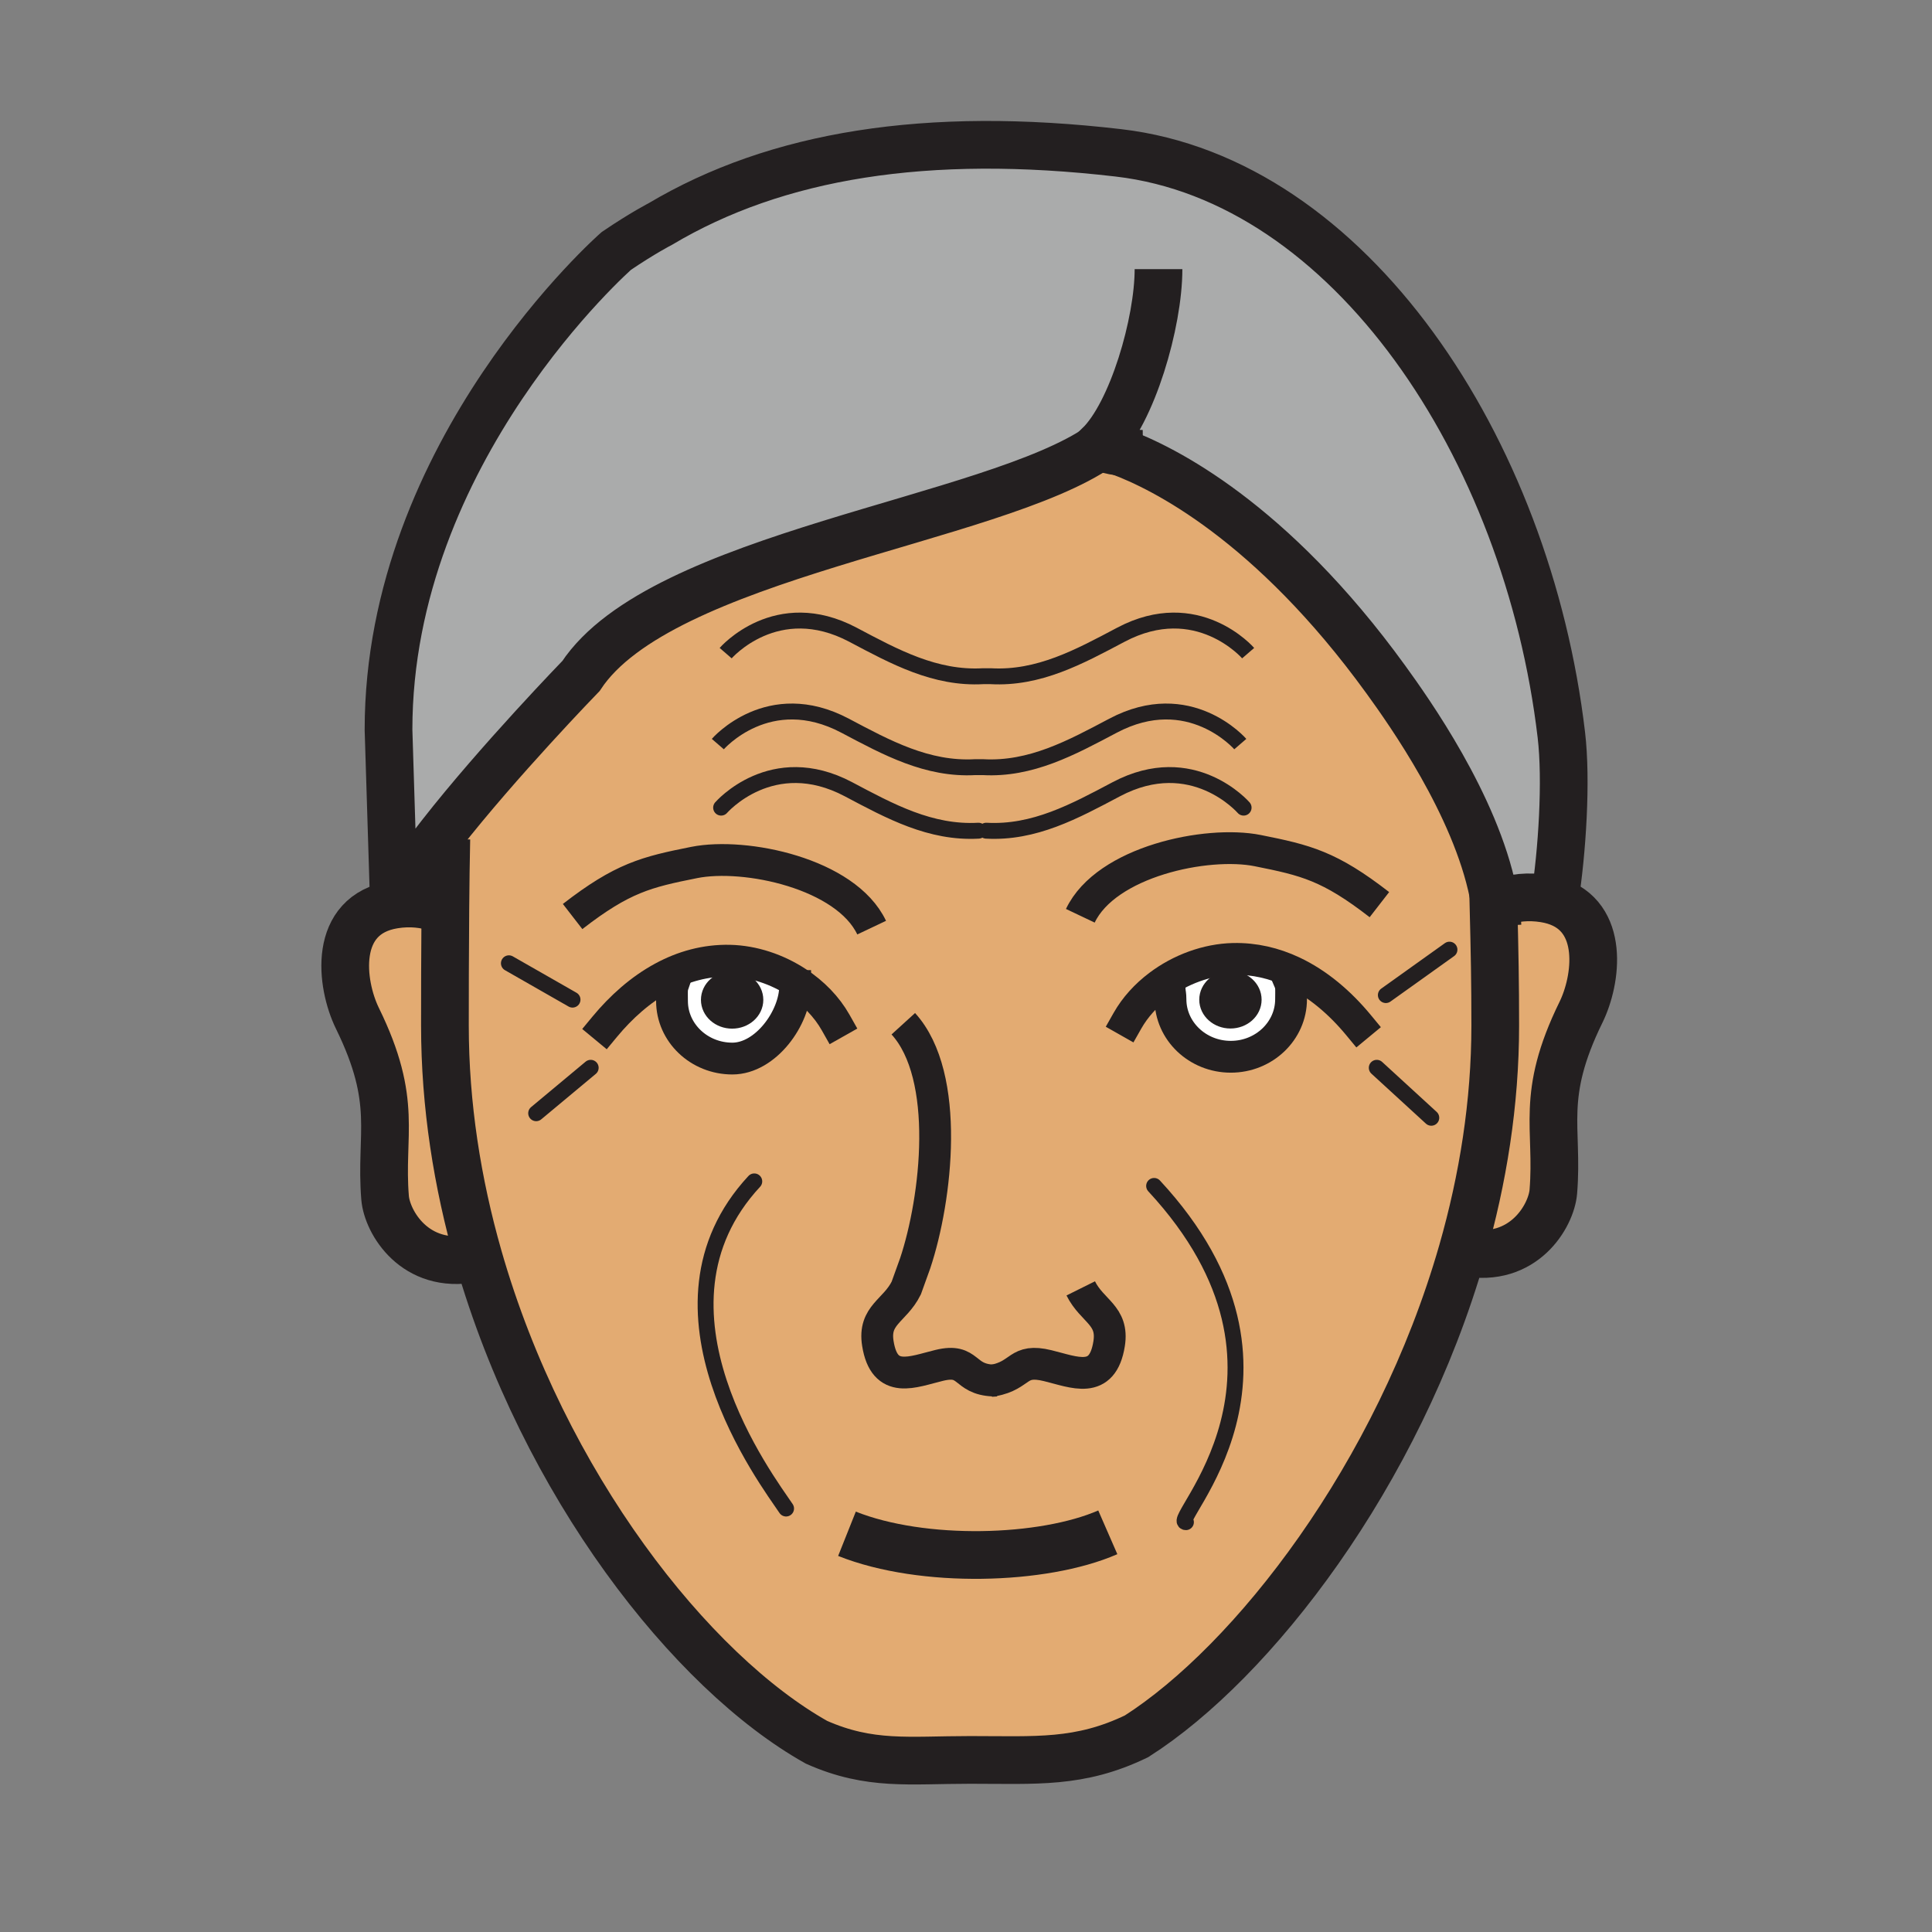 <?xml version="1.0"?><svg xmlns="http://www.w3.org/2000/svg" width="850.394" height="850.394" viewBox="0 0 850.394 850.394" overflow="visible"><rect x="0" y="0" width="850.394" height="850.394" fill="#808080" stroke="none"/><path d="M684.23 396.53c22.329 6.82 18.68 34.73 11.64 49.07-18.15 37.04-9.84 50.66-12.15 78.92-.89 10.74-13.13 31.61-38.72 26.73l-1.36-.39c9.12-31.841 14.511-65.37 14.511-99.46 0-18.801-.24-31.98-.811-54.19h.641l2.319-.02c5.851-2.09 12.391-2.81 19.521-1.67 1.569.25 3.039.59 4.409 1.01z" fill="#e3ab72" class="aac-skin-fill"></path><path d="M657.23 393.14c-7.91-38.92-36.94-79.82-47.23-94.03-50.6-69.86-98.2-93.25-117.01-100.23-5.44-2.02-8.471-2.66-8.471-2.66-.1.07-.199.14-.31.21-47.5 33.04-193.18 47.59-228.48 101.11 0 0-36.43 37.56-61.67 69.87-9.07 11.6-16.69 22.53-20.66 30.8l-2.39-77.02c0-122.86 100.28-210.74 100.28-210.74 11.6-7.88 19.36-11.85 19.36-11.85 51.14-30.43 117.29-41.15 201.66-31.32 101.86 11.88 180.04 129.9 194.94 256.2 2.37 20.07.39 51.37-3.02 73.05-1.37-.42-2.841-.76-4.41-1.01-7.13-1.14-13.67-.42-19.521 1.67l-2.319.02a98.125 98.125 0 0 0-.749-4.07z" fill="#aaabab" class="aac-hair-fill"></path><path d="M350.98 432.49c-8.86-5.851-19.42-9.38-29.77-9.62-10.7-.23-20.59 2.58-29.51 7.42l4.55 3.1c-.67 1.96-.46 3.73-.46 7.2 0 14 11.9 25.351 26.56 25.351C337.01 465.94 350 448 350 434l.98-1.51zm86.21 175.16c-.33.069-.671.13-1.021.18l2.26-.15c-.429 0-.839-.01-1.239-.03zm131.73-179.91c-8-3.75-16.72-5.86-26.04-5.66-11.56.26-23.39 4.64-32.81 11.76l4.8 2.271c.05.819.33 1.71.33 3.689 0 14 11.88 25.351 26.55 25.351 14.63 0 26.53-11.351 26.53-25.351 0-3.819.27-5.58-.681-7.81l1.321-4.25zm88.42-30.53c.57 22.21.811 35.39.811 54.19 0 34.09-5.391 67.619-14.511 99.46-28.229 98.5-92.27 180.81-143.38 213.399-25.1 12.12-44.229 10.391-73.26 10.391-26.85 0-44.04 2.67-67.59-7.761C304.23 735.97 239.2 653.23 210.59 553.26c-9.3-32.529-14.75-66.87-14.75-101.859 0-11.591.02-31.891.19-51.5.09-10.98.23-21.75.43-30.64l-2.4-1.85c25.24-32.31 61.67-69.87 61.67-69.87 35.3-53.52 180.98-68.07 228.48-101.11 1.23 1.08 4.93 1.9 8.78 2.45 18.81 6.98 66.41 30.37 117.01 100.23 10.29 14.21 39.32 55.11 47.23 94.03.04 1.389.08 2.739.11 4.069z" fill="#e3ab72" class="aac-skin-fill"></path><path d="M568.92 427.74l-1.32 4.25c.95 2.229.681 3.99.681 7.81 0 14-11.9 25.351-26.53 25.351-14.67 0-26.55-11.351-26.55-25.351 0-1.979-.28-2.87-.33-3.689l-4.8-2.271c9.42-7.12 21.25-11.5 32.81-11.76 9.319-.2 18.039 1.91 26.039 5.66zm-17.75 12.29c0-4.73-4.28-8.55-9.57-8.55s-9.59 3.819-9.59 8.55c0 4.72 4.3 8.54 9.59 8.54s9.57-3.82 9.57-8.54z" fill="#fff"></path><path d="M541.6 431.48c5.29 0 9.57 3.819 9.57 8.55 0 4.72-4.28 8.54-9.57 8.54s-9.59-3.82-9.59-8.54c0-4.73 4.3-8.55 9.59-8.55z" fill="#231f20"></path><path d="M350.98 432.49L350 434c0 14-12.99 31.94-27.65 31.94-14.66 0-26.56-11.351-26.56-25.351 0-3.47-.21-5.24.46-7.2l-4.55-3.1c8.92-4.84 18.81-7.65 29.51-7.42 10.35.241 20.91 3.771 29.77 9.621zm-19.14 7.6c0-4.72-4.3-8.55-9.59-8.55s-9.58 3.83-9.58 8.55 4.29 8.54 9.58 8.54 9.59-3.82 9.59-8.54z" fill="#fff"></path><path d="M322.25 431.54c5.29 0 9.59 3.83 9.59 8.55s-4.3 8.54-9.59 8.54-9.58-3.82-9.58-8.54 4.29-8.55 9.58-8.55z" fill="#231f20"></path><path d="M210.59 553.26l-2.37.681c-25.59 4.89-37.83-15.98-38.72-26.721-2.3-28.27 6-41.89-12.15-78.93-7.46-15.22-11.12-45.72 16.05-50.08 7.13-1.14 13.68-.42 19.52 1.67l3.11.02c-.17 19.61-.19 39.91-.19 51.5 0 34.99 5.45 69.33 14.75 101.86z" fill="#e3ab72" class="aac-skin-fill"></path><g fill="none" stroke="#231f20"><path d="M266.13 451.99c7.24-8.75 15.83-16.431 25.57-21.7 8.92-4.84 18.81-7.65 29.51-7.42 10.35.24 20.91 3.77 29.77 9.62 6.98 4.59 12.9 10.609 16.84 17.59" stroke-width="14" stroke-linecap="square" stroke-miterlimit="10"></path><path d="M350 434c0 14-12.99 31.94-27.65 31.94-14.66 0-26.56-11.351-26.56-25.351 0-3.47-.21-5.24.46-7.2M597.95 451.19c-8.08-9.771-17.86-18.21-29.03-23.45-8-3.75-16.72-5.86-26.04-5.66-11.56.26-23.39 4.64-32.81 11.76-5.66 4.271-10.45 9.521-13.811 15.45" stroke-width="14" stroke-linecap="square" stroke-miterlimit="10"></path><path d="M514.87 436.11c.05.819.33 1.71.33 3.689 0 14 11.88 25.351 26.55 25.351 14.63 0 26.53-11.351 26.53-25.351 0-3.819.27-5.58-.681-7.81" stroke-width="14" stroke-linecap="square" stroke-miterlimit="10"></path><path d="M192.92 399.88c-5.84-2.09-12.39-2.81-19.52-1.67-27.17 4.36-23.51 34.86-16.05 50.08 18.15 37.04 9.85 50.66 12.15 78.93.89 10.74 13.13 31.61 38.72 26.721M660.3 397.19c5.851-2.09 12.391-2.81 19.521-1.67 1.569.25 3.04.59 4.41 1.01 22.329 6.82 18.68 34.73 11.64 49.07-18.15 37.04-9.84 50.66-12.15 78.92-.89 10.74-13.13 31.61-38.72 26.73M372.81 675.11c33.38 13.31 86.39 11.76 114.8-.641" stroke-width="21"></path><path d="M657.22 392.64c0 .17.011.33.011.5.039 1.39.079 2.74.109 4.07.57 22.21.811 35.39.811 54.19 0 34.09-5.391 67.619-14.511 99.46-28.229 98.5-92.27 180.81-143.38 213.399-25.1 12.12-44.229 10.391-73.26 10.391-26.85 0-44.04 2.67-67.59-7.761C304.23 735.97 239.2 653.23 210.59 553.26c-9.3-32.529-14.75-66.87-14.75-101.859 0-11.591.02-31.891.19-51.5.09-10.98.23-21.75.43-30.64" stroke-width="21"></path><path d="M437.19 607.65c12.64-2.341 10.39-9.83 23.949-6.54 11.71 2.84 24.141 8.68 27.051-9.641 2.01-12.59-7.45-14.25-12.49-24.37M437.19 607.65c.399.02.81.029 1.239.029l-2.26.15c.351-.049.691-.109 1.021-.179z" stroke-width="14"></path><path d="M397.6 450.61c20.99 23.06 14.64 77.199 5.24 105.39l-3.95 10.97c-5.04 10.11-14.5 11.761-12.49 24.37 2.91 18.3 15.34 12.46 27.04 9.641 13.52-3.28 10.45 6.13 23.75 6.67" stroke-width="14"></path><path d="M331.84 440.09c0 4.72-4.3 8.54-9.59 8.54s-9.58-3.82-9.58-8.54 4.29-8.55 9.58-8.55 9.59 3.83 9.59 8.55zM551.17 440.03c0 4.72-4.28 8.54-9.57 8.54s-9.59-3.82-9.59-8.54c0-4.73 4.3-8.55 9.59-8.55s9.57 3.82 9.57 8.55z" stroke-width="8.283"></path><path d="M383.67 408.31c-11.32-23.86-55.65-33.16-78.09-28.68-21.09 4.2-31.54 6.74-53.54 23.79M475.52 403.09c11.33-23.86 55.66-33.17 78.091-28.68 21.12 4.21 31.569 6.73 53.55 23.78" stroke-width="14"></path><path d="M684 398c.08-.48.16-.97.23-1.47 3.409-21.68 5.39-52.98 3.02-73.05-14.9-126.3-93.08-244.32-194.94-256.2-84.37-9.83-150.52.89-201.66 31.32 0 0-7.76 3.97-19.36 11.85 0 0-100.28 87.88-100.28 210.74l2.39 77.02c3.97-8.27 11.59-19.2 20.66-30.8 25.24-32.31 61.67-69.87 61.67-69.87 35.3-53.52 180.98-68.07 228.48-101.11.11-.07.21-.14.31-.21 0 0 3.03.64 8.471 2.66 18.81 6.98 66.41 30.37 117.01 100.23 10.29 14.21 39.32 55.11 47.23 94.03.279 1.36.529 2.72.75 4.07.579 3.49.97 6.95 1.149 10.36" stroke-width="21"></path><path d="M503.06 199.76c-1.55.01-5.899-.28-10.069-.88-3.851-.55-7.55-1.37-8.78-2.45-.19-.16-.32-.33-.38-.5 14.58-14.21 26.1-53.95 26.1-77.46" stroke-width="21"></path><path d="M545.93 327.52s-22.39-25.91-56.05-8.08c-18.33 9.7-36.12 19.4-57.24 18.23h-3.39c-21.13 1.17-38.91-8.53-57.24-18.23-33.67-17.83-56.05 8.08-56.05 8.08M549.39 287.49s-22.39-25.91-56.06-8.09c-18.33 9.71-36.11 19.41-57.23 18.24h-3.4c-21.12 1.17-38.91-8.53-57.23-18.24-33.67-17.82-56.06 8.09-56.06 8.09" stroke-width="7"></path></g><path fill="none" d="M0 0h850.394v850.394H0z"></path><path d="M430.7 365.641c-21.12 1.17-38.91-8.531-57.229-18.24-33.671-17.82-56.061 8.09-56.061 8.09M547.39 355.49s-22.39-25.91-56.06-8.09c-18.33 9.709-36.11 19.41-57.23 18.24M252 440l-28-16M260 470l-24 20M610 438l28-20M606 470l24 22M332 520c-52 56 6 132 14 144M508 522c76 82 6.262 148 14 148" fill="none" stroke="#231f20" stroke-width="7" stroke-linecap="round" stroke-linejoin="round"></path></svg>